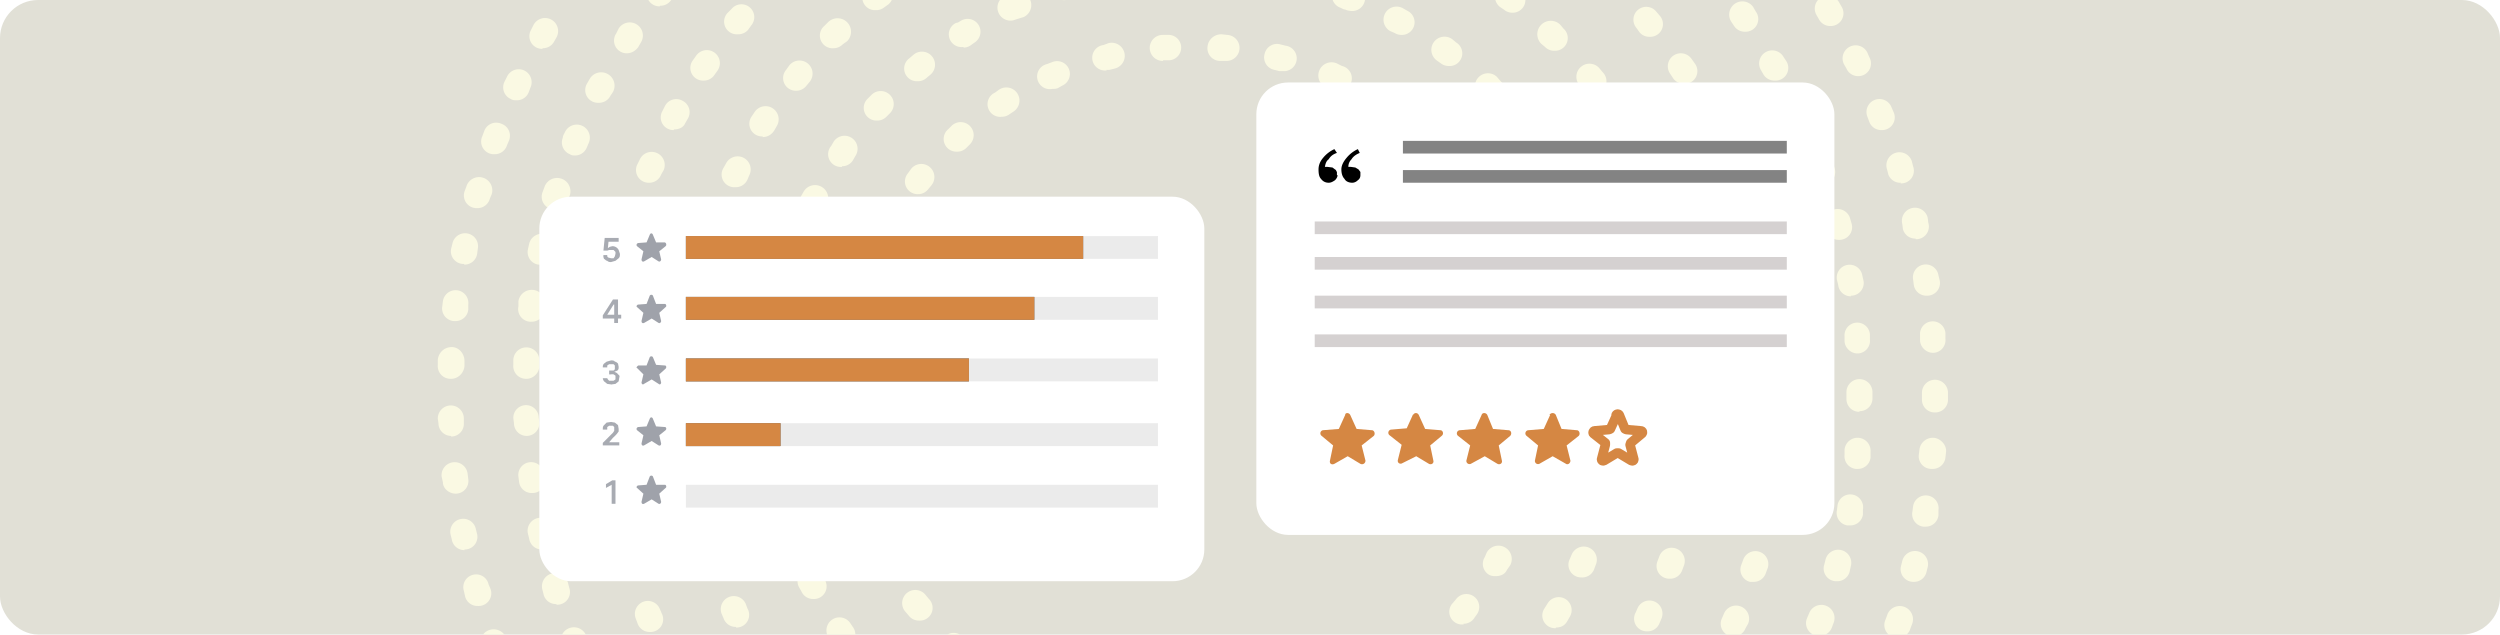 <svg xmlns="http://www.w3.org/2000/svg" fill="none" viewBox="0 0 394 100">
  <g clip-path="url(#a)">
    <rect width="394" height="100" fill="#E1E0D6" rx="6"/>
    <path fill="#FAF9E3" d="M185.8 131h-.9a2 2 0 0 1 .1-4h.8a2 2 0 0 1 0 4Zm8-.1a2 2 0 0 1 0-4.2h.7a2 2 0 0 1 .4 4l-.8.1h-.2Zm-17-.7h-.3l-.8-.2a2 2 0 0 1 .7-4l.8.1a2 2 0 0 1-.3 4Zm26-.7a2 2 0 0 1-.4-4c.2-.2.4-.2.7-.3a2 2 0 1 1 1 4 47.6 47.6 0 0 1-1.3.3ZM168 128a28 28 0 0 0 .6-4 2 2 0 0 1-.6 4Zm43.2-1.2a2 2 0 0 1-.7-4l.7-.2a2 2 0 0 1 1.5 3.8l-.8.3a2 2 0 0 1-.7.1Zm-51.5-2a2 2 0 0 1-.9-.2l-.8-.3a2 2 0 1 1 1.8-3.7c.3 0 .5.2.7.3a2 2 0 0 1-.9 4Zm59.7-1.7a2 2 0 0 1-1-3.9c.3 0 .5-.2.7-.3a2 2 0 1 1 2 3.6l-.7.4a2 2 0 0 1-1 .2Zm-67.6-2.6a2 2 0 0 1-1-.3l-.8-.5a2 2 0 1 1 2.3-3.4l.6.4a2 2 0 0 1-1 3.8Zm75.2-2a2 2 0 0 1-1.2-3.7l.6-.6a2 2 0 0 1 2.5 3.3l-.7.5a2 2 0 0 1-1.2.4Zm-82.4-3.3a2 2 0 0 1-1.3-.5l-.7-.5a2 2 0 0 1 2.7-3.2l.6.6a2 2 0 0 1-1.3 3.6Zm89.3-2.5a2 2 0 0 1-1.4-3.6l.5-.5a2 2 0 1 1 2.9 3l-.6.6a2 2 0 0 1-1.4.5Zm-95.7-3.7a2 2 0 0 1-1.6-.7l-.5-.6a2 2 0 0 1 3-2.8l.6.6a2 2 0 0 1-1.5 3.5Zm101.8-2.9a2 2 0 0 1-1.6-3.3l.5-.6a2 2 0 0 1 3.2 2.5l-.5.7a2 2 0 0 1-1.6.8ZM132.7 102a2 2 0 0 1-1.7-.8l-.4-.7a2 2 0 0 1 3.4-2.3l.4.6a2 2 0 0 1-1.7 3.2Zm112.5-3a2 2 0 0 1-1.8-3.1l.5-.8a2 2 0 1 1 3.5 2.1l-.4.7c-.4.7-1 1-1.8 1Zm-117-4.6a2 2 0 0 1-1.9-1.2l-.4-.7a2 2 0 0 1 3.7-1.8l.4.7a2 2 0 0 1-1.9 3ZM249.3 91a2 2 0 0 1-1.9-2.9l.3-.7a2 2 0 0 1 3.8 1.6l-.3.8a2 2 0 0 1-2 1.2Zm-124.7-5a2 2 0 0 1-1.9-1.4l-.3-.8a2 2 0 0 1 4-1.3l.2.8a2 2 0 0 1-2 2.7Zm127.8-3.5-.5-.1a2 2 0 0 1-1.5-2.6l.3-.7a2 2 0 0 1 4 1l-.3.9a2 2 0 0 1-2 1.5Zm-130.1-5.1a2 2 0 0 1-2-1.7l-.2-.8a2 2 0 1 1 4-.8l.2.8a2 2 0 0 1-2 2.5Zm132-3.7h-.3a2 2 0 0 1-1.7-2.3v-.8a2 2 0 1 1 4.2.5l-.2.8a2 2 0 0 1-2 1.8Zm-133.2-5.2c-1 0-2-.8-2-2l-.1-.8a2 2 0 1 1 4-.2l.1.8a2 2 0 0 1-1.9 2.2h-.1ZM255 65a2 2 0 0 1-2-2.1V62a2 2 0 1 1 4 0v1c0 1-.9 2-2 2Zm-134-5.2a2 2 0 0 1-2-2.2v-.9a2 2 0 0 1 4.2.4v.7c-.2 1.1-1 2-2.1 2Zm133.5-3.9c-1 0-2-.8-2-1.8l-.1-.8a2 2 0 1 1 4-.5l.1.8a2 2 0 0 1-2 2.3Zm-132.3-5a2 2 0 0 1-2-2.5l.2-.8a2 2 0 0 1 4 .9l-.1.7a2 2 0 0 1-2 1.7ZM252.8 47a2 2 0 0 1-2-1.5l-.2-.8a2 2 0 0 1 4-1l.2.7a2 2 0 0 1-2 2.6Zm-128.2-4.9h-.7a2 2 0 0 1-1.2-2.7l.2-.8a2 2 0 0 1 2.7-1.2 2 2 0 0 1 1.2 2.6c0 .3-.2.5-.3.8a2 2 0 0 1-1.9 1.3ZM250 38.5a2 2 0 0 1-2-1.2l-.2-.8a2 2 0 1 1 3.7-1.6l.4.8a2 2 0 0 1-2 2.8ZM128 34a2 2 0 0 1-1.8-3l.4-.7a2 2 0 0 1 3.7 1.9l-.4.7a2 2 0 0 1-1.8 1Zm118-3.4a2 2 0 0 1-1.8-1l-.4-.7a2 2 0 0 1 3.6-2.1l.4.7a2 2 0 0 1-1.8 3.1Zm-113.3-4.3A2 2 0 0 1 131 23l.4-.7a2 2 0 1 1 3.4 2.3l-.4.7a2 2 0 0 1-1.7.9ZM241 23a2 2 0 0 1-1.6-.8l-.5-.6a2 2 0 1 1 3.2-2.6l.6.7A2 2 0 0 1 241 23Zm-102.8-4a2 2 0 0 1-1.5-3.4l.6-.6a2 2 0 0 1 3 2.8l-.6.6a2 2 0 0 1-1.5.6Zm96.9-2.7a2 2 0 0 1-1.5-.6l-.5-.6a2 2 0 1 1 2.8-3l.6.7a2 2 0 0 1-1.4 3.5Zm-90.5-3.5a2 2 0 0 1-1.3-3.6l.7-.6a2 2 0 1 1 2.6 3.2l-.6.5a2 2 0 0 1-1.4.5Zm83.7-2.4a2 2 0 0 1-1.2-.4l-.7-.5a2 2 0 0 1 2.5-3.3l.6.5a2 2 0 0 1-1.2 3.7Zm-76.5-3a2 2 0 0 1-1.1-3.8c.3 0 .5-.2.7-.3a2 2 0 0 1 2.2 3.4l-.7.5a2 2 0 0 1-1 .3Zm69-1.9a2 2 0 0 1-1-.3l-.7-.3a2 2 0 0 1 2-3.6l.7.4a2 2 0 0 1-1 3.8Zm-61.1-2.3a2 2 0 0 1-.9-4c.3 0 .5-.2.8-.3a2 2 0 1 1 1.7 3.8 44.4 44.4 0 0 0-1.6.5Zm53-1.5a2 2 0 0 1-.7-.2c-.3 0-.5-.2-.8-.3a2 2 0 1 1 1.5-3.8c.3 0 .5.2.8.3a2 2 0 0 1-.8 4ZM168 0a2 2 0 0 1-.6-4l.8-.3a2 2 0 1 1 1.2 4c-.3 0-.5 0-.8.2h-.6Zm36.2-1-.5-.1-.8-.2a2 2 0 0 1 1-4l.8.2a2 2 0 0 1-.5 4Zm-27.5-1a2 2 0 0 1-.3-4.1l.8-.1a2 2 0 1 1 .7 4l-.8.1h-.4Zm18.7-.6h-1a2 2 0 1 1 .4-4.2l.8.1a2 2 0 0 1-.2 4.1Zm-9.8-.3a2 2 0 0 1 0-4.1h.8a2 2 0 0 1 2.1 2 2 2 0 0 1-2 2h-.8Zm6.1 121.6a2 2 0 0 1-.1-4l.8-.2a2 2 0 1 1 .3 4.1l-.9.1Zm-8.2 0h-.2l-.8-.1a2 2 0 1 1 .4-4.1h.8a2 2 0 0 1-.2 4.2Zm17.1-1.3a2 2 0 0 1-.4-4c.2-.2.5-.2.7-.3a2 2 0 0 1 1 4l-.8.2a2 2 0 0 1-.5 0Zm-26-.2h-.5l-.9-.3a2 2 0 0 1 1.1-4l.8.2a2 2 0 0 1-.5 4Zm34.6-2.6a2 2 0 0 1-.8-4l.8-.3a2 2 0 1 1 1.6 3.8l-.8.3a2 2 0 0 1-.8.1Zm-43.2-.3a2 2 0 0 1-.8-.2l-.8-.4a2 2 0 0 1 1.7-3.7l.7.3a2 2 0 0 1-.8 4Zm51.3-4a2 2 0 0 1-1.2-3.7l.7-.5a2 2 0 0 1 2.3 3.5l-.7.4a2 2 0 0 1-1.1.4ZM158 110a2 2 0 0 1-1-.4l-.8-.5a2 2 0 0 1 2.3-3.4l.7.5a2 2 0 0 1-1.2 3.7Zm66.5-5a2 2 0 0 1-1.4-3.6l.6-.6a2 2 0 1 1 2.8 3l-.7.6a2 2 0 0 1-1.3.5Zm-73.6-.6a2 2 0 0 1-1.4-.5l-.6-.6a2 2 0 0 1 2.8-3l.6.5a2 2 0 0 1-1.4 3.6Zm79.8-6A2 2 0 0 1 229 95l.5-.6a2 2 0 0 1 3.2 2.5l-.5.7a2 2 0 0 1-1.6.7Zm-86-.6a2 2 0 0 1-1.5-.8l-.6-.7a2 2 0 1 1 3.3-2.5l.5.6a2 2 0 0 1-1.6 3.4Zm91-7c-.3 0-.6 0-1-.2a2 2 0 0 1-.7-2.8l.3-.7a2 2 0 1 1 3.7 2l-.5.7c-.3.7-1 1-1.8 1Zm-95.9-.6a2 2 0 0 1-1.8-1l-.4-.8a2 2 0 0 1 3.6-2l.4.7a2 2 0 0 1-1.8 3v.1Zm99.7-7.6a2 2 0 0 1-2-2.7c.2-.3.3-.5.3-.8a2 2 0 1 1 4 1.4l-.4.8a2 2 0 0 1-1.9 1.3ZM136.2 82a2 2 0 0 1-2-1.4l-.2-.8a2 2 0 1 1 3.9-1.3l.2.8a2 2 0 0 1-2 2.7Zm105.7-8h-.4a2 2 0 0 1-1.7-2.4l.2-.8a2 2 0 1 1 4 .7l-.1.8a2 2 0 0 1-2 1.7Zm-108-.7a2 2 0 0 1-2-1.8l-.1-.8a2 2 0 1 1 4-.6l.2.8a2 2 0 0 1-2 2.4ZM242.7 65a2 2 0 0 1-2-2v-1a2 2 0 1 1 4.1 0v1c0 1.1-1 2-2 2Zm-109.5-1a2 2 0 0 1-2-2v-.9c0-1 .9-2 2-2 1.2 0 2 1 2 2v.8a2 2 0 0 1-2 2.1Zm109-8.4A2 2 0 0 1 240 54l-.1-.8a2 2 0 0 1 4-.7l.1.9a2 2 0 0 1-2 2.3ZM133.9 55h-.3a2 2 0 0 1-1.7-2.4l.1-.8a2 2 0 0 1 4 .7v.8a2 2 0 0 1-2 1.7ZM240 47a2 2 0 0 1-2-1.4l-.2-.7a2 2 0 0 1 3.9-1.4c0 .3.2.6.3.8a2 2 0 0 1-2 2.7Zm-103.9-.5a2 2 0 0 1-2-2.7l.4-.9a2 2 0 0 1 3.8 1.4l-.2.8a2 2 0 0 1-2 1.4Zm100.4-7.8a2 2 0 0 1-1.9-1.1 26 26 0 0 0-.3-.7 2 2 0 0 1 3.6-2l.4.8a2 2 0 0 1-1.8 3Zm-96.8-.5a2 2 0 0 1-1.8-3l.4-.8a2 2 0 0 1 3.6 2l-.3.7c-.4.7-1.1 1-1.9 1Zm92-7.1a2 2 0 0 1-1.7-.8l-.5-.7a2 2 0 1 1 3.2-2.5l.6.7a2 2 0 0 1-1.7 3.3Zm-87-.5a2 2 0 0 1-1.6-3.3l.5-.7a2 2 0 1 1 3.2 2.6l-.5.6a2 2 0 0 1-1.6.8Zm80.9-6.3a2 2 0 0 1-1.4-.5l-.6-.6a2 2 0 1 1 2.8-3l.6.6a2 2 0 0 1-1.4 3.5Zm-74.8-.4a2 2 0 0 1-1.4-3.5l.6-.6a2 2 0 1 1 2.8 3l-.6.6a2 2 0 0 1-1.4.5Zm67.7-5.2a2 2 0 0 1-1.1-.4l-.7-.4a2 2 0 1 1 2.3-3.4l.7.4a2 2 0 0 1-1.2 3.8Zm-60.6-.3a2 2 0 0 1-1.1-3.8l.7-.5a2 2 0 0 1 2.2 3.5l-.6.4a2 2 0 0 1-1.2.4Zm52.7-4.1a2 2 0 0 1-.8-.2l-.8-.3a2 2 0 0 1 1.7-3.8l.8.4a2 2 0 0 1-.9 3.9Zm-44.7-.3a2 2 0 0 1-.9-3.9l.8-.3a2 2 0 0 1 1.6 3.7l-.7.4a2 2 0 0 1-.8.1Zm36.2-2.8a2 2 0 0 1-.5 0l-.8-.2a2 2 0 0 1-1.5-2.5 2 2 0 0 1 2.5-1.5l.8.2a2 2 0 0 1-.5 4Zm-27.7-.1a2 2 0 0 1-.5-4l.8-.3a2 2 0 1 1 1 4l-.8.2a2 2 0 0 1-.5 0Zm18.8-1.5h-1a2 2 0 0 1-1.9-2.2c.1-1.2 1.1-2 2.2-2l.9.1a2 2 0 0 1-.2 4.1Zm-9.9 0a2 2 0 0 1-.1-4.1h.8a2 2 0 1 1 .3 4h-1Zm4.7 147.1h-.8a2 2 0 0 1 0-4.1h.8a2 2 0 0 1 2 2 2 2 0 0 1-2 2Zm8.3-.4a2 2 0 0 1-.2-4l.8-.2a2 2 0 1 1 .4 4.1l-.9.1h-.1Zm-17.4 0h-.2l-.8-.2a2 2 0 0 1 .4-4h.8a2 2 0 0 1-.2 4.1Zm26.4-1.2a2 2 0 0 1-.4-4.1l.8-.2a2 2 0 1 1 .8 4l-.9.2h-.3Zm-35.3-.2a2 2 0 0 1-.4 0l-.9-.2a2 2 0 1 1 .9-4l.8.2a2 2 0 0 1-.4 4Zm44.1-2a2 2 0 0 1-.6-4l.8-.2a2 2 0 0 1 1.2 4l-.8.2a2 2 0 0 1-.6 0Zm-53-.2a2 2 0 0 1-.6 0l-.8-.3a2 2 0 0 1 1.3-4c.2.2.5.2.7.3a2 2 0 0 1-.6 4Zm61.6-2.8a2 2 0 0 1-.8-4l.8-.2a2 2 0 1 1 1.5 3.8l-.7.3-.8.1Zm-70.1-.2a2 2 0 0 1-.8-.2l-.8-.3a2 2 0 0 1 1.6-3.8l.8.3a2 2 0 0 1-.8 4Zm78.3-3.6a2 2 0 0 1-1-3.8l.8-.4a2 2 0 1 1 2 3.6l-.8.4a2 2 0 0 1-1 .2Zm-86.6-.3a2 2 0 0 1-1-.3l-.7-.4a2 2 0 0 1 2-3.6l.7.4a2 2 0 0 1-1 3.9Zm94.5-4.3a2 2 0 0 1-1.1-3.8l.6-.4a2 2 0 1 1 2.3 3.4l-.7.5a2 2 0 0 1-1.2.3Zm-102.2-.4a2 2 0 0 1-1.2-.3l-.7-.5a2 2 0 1 1 2.3-3.4l.7.4a2 2 0 0 1-1.1 3.8Zm109.5-5a2 2 0 0 1-1.3-3.6l.6-.5a2 2 0 1 1 2.6 3.2l-.6.5a2 2 0 0 1-1.3.5Zm-116.8-.4a2 2 0 0 1-1.3-.5l-.7-.5a2 2 0 0 1 2.6-3.2l.7.6a2 2 0 0 1-1.3 3.6Zm123.6-5.6a2 2 0 0 1-1.4-3.5l.5-.6a2 2 0 1 1 3 3l-.7.5a2 2 0 0 1-1.4.6Zm-130.4-.5a2 2 0 0 1-1.4-.6l-.6-.6a2 2 0 0 1 2.9-2.9l.6.6a2 2 0 0 1-1.5 3.5Zm136.5-6.1a2 2 0 0 1-1.5-3.4l.5-.7a2 2 0 1 1 3.1 2.7l-.5.6a2 2 0 0 1-1.6.7Zm-142.6-.6a2 2 0 0 1-1.6-.8l-.5-.6a2 2 0 1 1 3.2-2.6l.5.6a2 2 0 0 1-1.6 3.4Zm148.1-6.7a2 2 0 0 1-1.7-3.2l.5-.7a2 2 0 1 1 3.4 2.3l-.5.7a2 2 0 0 1-1.7.9Zm-153.5-.6a2 2 0 0 1-1.7-1l-.5-.6a2 2 0 0 1 3.4-2.3l.5.7a2 2 0 0 1-1.7 3.2Zm158.3-7.1a2 2 0 0 1-1.8-3c0-.3.2-.6.3-.8a2 2 0 0 1 3.6 2l-.3.7a2 2 0 0 1-1.8 1Zm-163-.7a2 2 0 0 1-1.8-1l-.4-.8a2 2 0 0 1 3.6-2l.4.8a2 2 0 0 1-1.8 3Zm167-7.5a2 2 0 0 1-1.9-2.9l.3-.7a2 2 0 1 1 3.8 1.6l-.4.7a2 2 0 0 1-1.9 1.3Zm-170.9-.7a2 2 0 0 1-1.9-1.3l-.3-.8A2 2 0 0 1 104 96l.3.7a2 2 0 0 1-1.9 2.9Zm174-7.9h-.6a2 2 0 0 1-1.4-2.6l.3-.8a2 2 0 1 1 3.9 1.2l-.3.8a2 2 0 0 1-2 1.4Zm-177-.7a2 2 0 0 1-2-1.4l-.3-.8a2 2 0 0 1 4-1.2l.2.8a2 2 0 0 1-2 2.6Zm179.3-8-.5-.1a2 2 0 0 1-1.6-2.4l.2-.8a2 2 0 1 1 4 .8l-.1.8a2 2 0 0 1-2 1.6ZM97 82.1a2 2 0 0 1-2-1.6l-.1-.9a2 2 0 0 1 4-.7l.2.8a2 2 0 0 1-2 2.4Zm183-8.2h-.3a2 2 0 0 1-1.8-2.3v-.8a2 2 0 1 1 4.2.4l-.1.8a2 2 0 0 1-2 1.9Zm-184.3-.8c-1 0-2-.7-2-1.8l-.1-.9a2 2 0 0 1 4-.3l.1.8a2 2 0 0 1-2 2.2ZM280.6 65a2 2 0 0 1-2-2v-1a2 2 0 0 1 4 0v1c0 1-.9 2-2 2Zm-185.2-.7a2 2 0 0 1-2.1-2v-1c0-1 1-2 2-2 1.2 0 2.1 1 2.1 2.1v.8c0 1.1-1 2-2 2Zm184.8-8.6c-1 0-2-.8-2-1.8l-.1-.9a2 2 0 0 1 4-.4l.1.9a2 2 0 0 1-1.8 2.2h-.2Zm-184.4-.5h-.2a2 2 0 0 1-1.9-2.3l.1-.8a2 2 0 0 1 4.1.4v.8a2 2 0 0 1-2.1 1.9Zm183.1-8.5a2 2 0 0 1-2-1.6l-.1-.8a2 2 0 0 1 4-.8l.2.8a2 2 0 0 1-2 2.4Zm-181.8-.5a2 2 0 0 1-2-2.4l.2-.9a2 2 0 0 1 4 .8l-.2.8a2 2 0 0 1-2 1.7Zm179.7-8.3a2 2 0 0 1-2-1.5l-.2-.8a2 2 0 0 1 4-1.2l.2.9a2 2 0 0 1-2 2.6Zm-177.5-.5a2 2 0 0 1-2-2.7l.3-.8a2 2 0 0 1 3.9 1.2l-.2.8a2 2 0 0 1-2 1.5Zm174.5-8a2 2 0 0 1-2-1.4l-.2-.7a2 2 0 1 1 3.8-1.6l.3.8a2 2 0 0 1-1.9 2.8Zm-171.5-.6a2 2 0 0 1-1.9-2.8l.4-.8a2 2 0 0 1 3.8 1.6l-.4.7a2 2 0 0 1-1.9 1.3ZM270 21a2 2 0 0 1-1.9-1.1l-.3-.7a2 2 0 0 1 3.6-2l.4.8a2 2 0 0 1-1.8 3Zm-163.8-.5a2 2 0 0 1-1.8-3l.4-.8a2 2 0 0 1 2.8-.8 2 2 0 0 1 .8 2.8l-.4.7c-.3.7-1 1-1.8 1Zm159.2-7.3a2 2 0 0 1-1.8-1l-.4-.6a2 2 0 1 1 3.4-2.3l.5.7a2 2 0 0 1-1.8 3.2Zm-154.5-.5a2 2 0 0 1-1.7-3.2l.5-.7a2 2 0 0 1 3.4 2.3l-.5.7a2 2 0 0 1-1.7.9Zm149-6.9a2 2 0 0 1-1.5-.7l-.5-.7a2 2 0 1 1 3.1-2.6l.6.7a2 2 0 0 1-1.6 3.3Zm-143.6-.4a2 2 0 0 1-1.6-3.4l.6-.6a2 2 0 0 1 3.1 2.6l-.5.7a2 2 0 0 1-1.6.7ZM254-.9a2 2 0 0 1-1.4-.7l-.6-.5a2 2 0 1 1 2.9-3l.6.7A2 2 0 0 1 254-.9Zm-131.5-.4a2 2 0 0 1-1.5-3.5l.6-.6a2 2 0 0 1 3 2.9l-.6.5a2 2 0 0 1-1.5.7Zm124.8-5.8a2 2 0 0 1-1.3-.5l-.6-.5a2 2 0 1 1 2.6-3.2l.7.6a2 2 0 0 1-1.4 3.6Zm-118-.4a2 2 0 0 1-1.4-3.6l.7-.5a2 2 0 1 1 2.6 3.2l-.7.5a2 2 0 0 1-1.3.4Zm110.8-5a2 2 0 0 1-1.2-.4l-.6-.5a2 2 0 1 1 2.2-3.4l.7.5a2 2 0 0 1-1.1 3.7ZM136.4-13a2 2 0 0 1-1.1-3.7l.7-.5a2 2 0 1 1 2.2 3.4l-.6.5a2 2 0 0 1-1.2.3Zm95.8-4.4c-.3 0-.6 0-1-.3l-.7-.3a2 2 0 0 1 2-3.7l.7.4a2 2 0 0 1-1 3.9Zm-88-.3a2 2 0 0 1-1-3.8l.8-.4a2 2 0 1 1 2 3.6l-.8.4a2 2 0 0 1-1 .2Zm79.8-3.7a2 2 0 0 1-.8-.1l-.7-.3a2 2 0 0 1 1.6-3.8l.7.3a2 2 0 0 1-.8 4Zm-71.6-.2a2 2 0 0 1-.8-4l.8-.2a2 2 0 0 1 1.5 3.8l-.7.3-.8.1Zm63.1-2.9a2 2 0 0 1-.6 0l-.8-.3a2 2 0 0 1 1.2-4l.8.3a2 2 0 0 1-.6 4Zm-54.6-.1a2 2 0 0 1-.6-4l.9-.3a2 2 0 1 1 1.1 4 124 124 0 0 0-1.4.3Zm45.8-2.1h-.4l-.8-.3a2 2 0 0 1 .8-4l.8.2a2 2 0 0 1-.4 4Zm-37-.2a2 2 0 0 1-.3-4l.8-.2a2 2 0 0 1 .8 4l-.8.2a2 2 0 0 1-.4 0Zm28-1.2h-.2l-.8-.1a2 2 0 1 1 .4-4.1h.8a2 2 0 0 1-.2 4.1Zm-19 0a2 2 0 0 1-.1-4.2h.8a2 2 0 0 1 .4 4l-.8.1h-.3Zm10-.5h-1a2 2 0 1 1 0-4.2h1a2 2 0 0 1 0 4.2Zm.8 209.6a2 2 0 0 1 0-4h.8a2 2 0 0 1 0 4.1h-.8Zm-8.3-.1h-1a2 2 0 0 1 .3-4.2h.9a2 2 0 0 1-.2 4.2Zm17.3-.3a2 2 0 0 1-.1-4.1l.8-.1a2 2 0 0 1 .4 4l-.9.2h-.2Zm-26.3-.6h-.3l-.8-.1a2 2 0 0 1 .6-4.1l.8.1a2 2 0 0 1-.3 4.1Zm35.3-.6a2 2 0 0 1-.3-4l.8-.2a2 2 0 1 1 .7 4l-.8.2h-.4Zm-44.2-1h-.5l-.8-.2a2 2 0 0 1 1-4l.7.2a2 2 0 0 1-.4 4Zm53.1-.8a2 2 0 0 1-.5-4l.8-.3a2 2 0 1 1 1 4l-.8.2a2 2 0 0 1-.5 0Zm-62-1.4a2 2 0 0 1-.5-.1l-.8-.2a2 2 0 0 1 1.2-4l.8.3a2 2 0 0 1-.6 4Zm70.7-1.2a2 2 0 0 1-.6-4l.7-.2a2 2 0 1 1 1.4 3.8l-.8.3a2 2 0 0 1-.7.1Zm-79.2-1.7a2 2 0 0 1-2.7-3.1 2 2 0 0 1 2.7-1.2l.7.3a2 2 0 0 1-.7 4Zm87.7-1.5a2 2 0 0 1-.8-4l.7-.3a2 2 0 0 1 1.7 3.8l-.8.3a2 2 0 0 1-.8.2Zm-96-2.1-1-.2-.7-.4a2 2 0 0 1 1.8-3.7l.7.4a2 2 0 0 1-.8 3.9Zm104.2-1.7a2 2 0 0 1-1-4l.8-.3a2 2 0 1 1 2 3.6l-.9.4a2 2 0 0 1-1 .3Zm-112.3-2.6a2 2 0 0 1-1-.3l-.7-.4a2 2 0 0 1 2-3.5l.8.4a2 2 0 0 1-1 3.8Zm120.2-2a2 2 0 0 1-1-3.8l.6-.4a2 2 0 1 1 2.2 3.5l-.8.5a2 2 0 0 1-1 .3Zm-127.9-2.8a2 2 0 0 1-1.1-.4l-.7-.5a2 2 0 1 1 2.3-3.3l.7.4a2 2 0 0 1-1.2 3.8Zm135.4-2.2a2 2 0 0 1-1.3-3.7l.7-.5a2 2 0 1 1 2.5 3.3l-.7.5a2 2 0 0 1-1.2.4Zm-142.6-3.2a2 2 0 0 1-1.3-.5l-.7-.5a2 2 0 1 1 2.6-3.2l.7.5a2 2 0 0 1-1.3 3.7Zm149.7-2.5a2 2 0 0 1-1.3-3.6l.5-.5a2 2 0 1 1 2.7 3.1l-.6.6a2 2 0 0 1-1.3.4Zm-156.6-3.5a2 2 0 0 1-1.4-.6l-.6-.5a2 2 0 1 1 2.9-3l.6.5a2 2 0 0 1-1.5 3.6Zm163.2-2.6a2 2 0 0 1-1.5-3.5l.6-.6a2 2 0 0 1 3 2.9l-.6.6a2 2 0 0 1-1.5.6Zm-169.5-3.9a2 2 0 0 1-1.5-.7l-.6-.6a2 2 0 1 1 3-2.7l.6.6a2 2 0 0 1-1.5 3.4ZM277 140a2 2 0 0 1-1.5-3.4l.5-.6a2 2 0 0 1 3.1 2.6l-.5.7a2 2 0 0 1-1.6.7Zm-181.5-4.1a2 2 0 0 1-1.6-.8l-.5-.7a2 2 0 0 1 3.3-2.5l.5.7a2 2 0 0 1-1.7 3.3Zm187.2-3a2 2 0 0 1-1.7-3.3l.5-.7a2 2 0 1 1 3.3 2.4l-.5.7a2 2 0 0 1-1.7.9Zm-192.4-4.4a2 2 0 0 1-1.8-1l-.4-.6a2 2 0 0 1 3.4-2.2l.5.6a2 2 0 0 1-1.7 3.2Zm197.4-3.2a2 2 0 0 1-1.7-3.1l.4-.7a2 2 0 1 1 3.5 2.1l-.5.7c-.3.7-1 1-1.7 1Zm-202.1-4.5a2 2 0 0 1-1.8-1.1l-.4-.7a2 2 0 0 1 3.6-2l.4.7a2 2 0 0 1-1.8 3Zm206.5-3.4a2 2 0 0 1-1.8-3l.4-.7a2 2 0 1 1 3.7 1.8l-.4.8a2 2 0 0 1-1.9 1.1Zm-210.6-4.7a2 2 0 0 1-1.9-1.2l-.3-.8a2 2 0 0 1 1-2.7 2 2 0 0 1 2.7 1l.4.8a2 2 0 0 1-2 2.9ZM296 109a2 2 0 0 1-1.9-2.8l.3-.8a2 2 0 0 1 3.8 1.5l-.3.8a2 2 0 0 1-2 1.3Zm-218-4.9a2 2 0 0 1-1.9-1.4l-.3-.7a2 2 0 1 1 4-1.4l.2.7a2 2 0 0 1-2 2.8Zm221.1-3.6a2 2 0 0 1-2-2.7l.3-.8a2 2 0 0 1 4 1.2l-.3.8a2 2 0 0 1-2 1.5Zm-223.8-5a2 2 0 0 1-2-1.5l-.2-.9a2 2 0 0 1 1.4-2.5 2 2 0 0 1 2.5 1.5l.3.7a2 2 0 0 1-2 2.7Zm226.3-3.8a2 2 0 0 1-2-2.5l.2-.8a2 2 0 1 1 4 1l-.2.8a2 2 0 0 1-2 1.5Zm-228.4-5a2 2 0 0 1-2-1.7l-.2-.8a2 2 0 0 1 4-.8l.2.8a2 2 0 0 1-2 2.4ZM303.4 83h-.3a2 2 0 0 1-1.7-2.4l.1-.8a2 2 0 1 1 4 .6v.8a2 2 0 0 1-2 1.8ZM71.8 77.8c-1 0-2-.8-2-1.8l-.2-.9a2 2 0 1 1 4.1-.4l.1.8a2 2 0 0 1-2 2.3Zm232.7-3.9h-.1a2 2 0 0 1-2-2.2l.1-.8c.1-1.1 1.1-2 2.3-1.9 1 .1 2 1.1 1.9 2.2l-.1.9a2 2 0 0 1-2 1.8ZM71.1 68.7a2 2 0 0 1-2-2L69 66a2 2 0 1 1 4.1-.1v.8a2 2 0 0 1-2 2.1ZM304.9 65a2 2 0 0 1-2-2v-1.1a2 2 0 0 1 4.1 0v1a2 2 0 0 1-2 2.1ZM71.1 59.7H71a2 2 0 0 1-2-2.2v-.8c.1-1.1 1-2 2.2-2 1.1 0 2 1 2 2.2v.8c-.1 1.1-1 2-2.1 2Zm233.5-4.1c-1 0-2-.9-2-2v-.8a2 2 0 0 1 4-.3v.9a2 2 0 0 1-1.8 2.2h-.2Zm-232.8-5h-.3a2 2 0 0 1-1.8-2.3l.1-.8a2 2 0 1 1 4 .5v.8a2 2 0 0 1-2 1.8Zm231.8-4a2 2 0 0 1-2-1.8l-.1-.8a2 2 0 1 1 4-.6l.2.8a2 2 0 0 1-2 2.4Zm-230.5-5a2 2 0 0 1-2-2.4l.2-.8a2 2 0 1 1 4 .8l-.1.8a2 2 0 0 1-2 1.7Zm228.8-4a2 2 0 0 1-2-1.5l-.1-.8a2 2 0 0 1 4-1l.1.8a2 2 0 0 1-2 2.6ZM75.2 32.8a2 2 0 0 1-2-2.6l.3-.8a2 2 0 1 1 4 1.2l-.3.7a2 2 0 0 1-2 1.5Zm224.4-4a2 2 0 0 1-2-1.3l-.2-.8a2 2 0 1 1 3.9-1.3l.2.8a2 2 0 0 1-2 2.7ZM78 24.3a2 2 0 0 1-2-2.8l.3-.8a2 2 0 0 1 2.7-1.2 2 2 0 0 1 1.2 2.7l-.3.7a2 2 0 0 1-2 1.4Zm218.5-3.8a2 2 0 0 1-1.9-1.3l-.3-.8a2 2 0 1 1 3.8-1.5l.3.7a2 2 0 0 1-1.9 2.9ZM81.4 15.8c-.3 0-.6 0-.9-.2a2 2 0 0 1-1-2.7l.4-.8a2 2 0 1 1 3.7 1.7l-.3.8a2 2 0 0 1-2 1.2ZM292.8 12a2 2 0 0 1-1.8-1.2l-.4-.7a2 2 0 0 1 3.7-1.8l.3.7a2 2 0 0 1-1.8 3ZM85.5 7.7a2 2 0 0 1-1.8-3l.4-.8a2 2 0 1 1 3.6 2l-.4.7a2 2 0 0 1-1.8 1Zm203-3.6a2 2 0 0 1-1.8-1l-.4-.7a2 2 0 1 1 3.5-2.1l.4.7a2 2 0 0 1-1.7 3.1ZM90 0a2 2 0 0 1-1.7-3.2L89-4a2 2 0 0 1 2.9-.6 2 2 0 0 1 .5 2.9L92-1a2 2 0 0 1-1.7.9Zm193.4-3.4a2 2 0 0 1-1.7-.8l-.4-.7a2 2 0 0 1 3.3-2.4l.5.7a2 2 0 0 1-1.7 3.2Zm-188-4a2 2 0 0 1-1.6-3.3l.4-.7a2 2 0 1 1 3.2 2.6l-.5.6a2 2 0 0 1-1.6.8ZM278-10.6a2 2 0 0 1-1.6-.8l-.5-.6a2 2 0 0 1 3.1-2.7l.6.7a2 2 0 0 1-1.6 3.4Zm-176.8-3.8a2 2 0 0 1-1.5-3.4l.6-.7a2 2 0 0 1 3 2.8l-.5.6a2 2 0 0 1-1.6.7Zm170.7-3a2 2 0 0 1-1.5-.6l-.5-.6a2 2 0 0 1 3-2.9l.5.6a2 2 0 0 1-1.5 3.5Zm-164.3-3.5a2 2 0 0 1-1.4-3.6l.6-.5a2 2 0 0 1 2.8 3l-.6.5a2 2 0 0 1-1.4.6Zm157.8-2.8a2 2 0 0 1-1.4-.5l-.6-.5a2 2 0 0 1 2.7-3.1l.6.5a2 2 0 0 1-1.3 3.6Zm-151-3.2a2 2 0 0 1-1.3-3.7l.7-.5a2 2 0 0 1 2.5 3.2l-.6.5a2 2 0 0 1-1.3.5Zm144-2.5a2 2 0 0 1-1.3-.4l-.7-.5a2 2 0 0 1 2.5-3.3l.7.5a2 2 0 0 1-1.3 3.7Zm-136.7-3a2 2 0 0 1-1.2-3.7l.7-.5a2 2 0 1 1 2.3 3.5l-.7.4a2 2 0 0 1-1.1.4Zm129.2-2.2a2 2 0 0 1-1.1-.3l-.7-.4a2 2 0 0 1 2.2-3.5l.7.4a2 2 0 0 1-1.1 3.8Zm-121.6-2.6a2 2 0 0 1-1-3.8l.7-.4a2 2 0 1 1 2 3.5l-.6.4a2 2 0 0 1-1 .3Zm113.7-2a2 2 0 0 1-1-.2l-.6-.4a2 2 0 0 1 1.9-3.6l.7.4a2 2 0 0 1-1 3.9Zm-105.7-2.2a2 2 0 0 1-.9-4l.8-.3A2 2 0 0 1 139-42l-.8.4a2 2 0 0 1-.9.2Zm97.6-1.7a2 2 0 0 1-.8-.2l-.8-.3a2 2 0 1 1 1.6-3.8l.8.3a2 2 0 0 1-.8 4Zm-89.2-2a2 2 0 0 1-.8-3.9l.8-.3a2 2 0 0 1 1.5 3.9l-.8.2a2 2 0 0 1-.8.2Zm80.7-1.3a2 2 0 0 1-.7-.2l-.7-.2a2 2 0 1 1 1.3-4l.8.4a2 2 0 0 1-.7 4ZM154.2-48a2 2 0 0 1-.6-4l.8-.2a2 2 0 1 1 1.2 4l-.8.1a2 2 0 0 1-.6.1Zm63.5-1-.5-.2-.8-.2a2 2 0 0 1 1-4l.9.3a2 2 0 0 1-.5 4ZM163-50.3a2 2 0 0 1-.4-4.1l.8-.2a2 2 0 1 1 .8 4l-.8.2a2 2 0 0 1-.4 0Zm46-.7h-.4l-.8-.2a2 2 0 0 1 .7-4h.9a2 2 0 0 1-.4 4.2Zm-37-.8a2 2 0 0 1-.2-4.1l.8-.1a2 2 0 1 1 .5 4l-.8.2h-.3Zm28-.5h-1a2 2 0 0 1 .4-4.2h.8a2 2 0 0 1-.2 4.1Zm-19-.4a2 2 0 0 1 0-4.1h.8a2 2 0 0 1 .2 4.1h-.9Zm10-.2h-.9a2 2 0 0 1 0-4.1h1a2 2 0 0 1-.1 4.1Zm-1.5 222.1a2 2 0 0 1 0-4.2h.7a2 2 0 0 1 0 4.1h-.7Zm-8.2-.2h-1a2 2 0 1 1 .3-4.2h.8a2 2 0 0 1-.1 4.2Zm17.2-.3a2 2 0 0 1-.2-4.2h.8a2 2 0 1 1 .4 4l-.8.1h-.2Zm-26.2-.7h-.3l-.9-.1a2 2 0 0 1 .7-4.1l.8.1a2 2 0 0 1-.3 4.1Zm35.1-.6a2 2 0 0 1-.3-4.1l.8-.2a2 2 0 1 1 .7 4l-.8.2h-.4Zm-44-1.1a2 2 0 0 1-.5 0l-.8-.3a2 2 0 0 1 1-4l.8.2a2 2 0 0 1-.5 4Zm52.8-1a2 2 0 0 1-.5-4l.8-.2a2 2 0 0 1 1.1 4l-.8.2h-.6Zm-61.5-1.5a2 2 0 0 1-.7-.1l-.8-.3a2 2 0 0 1 1.4-3.9l.7.3a2 2 0 0 1-.6 4Zm70.1-1.3a2 2 0 0 1-.7-4l.8-.2a2 2 0 1 1 1.4 3.8l-.7.3a2 2 0 0 1-.8.1Zm-78.6-2a2 2 0 0 1-.8-.1l-.7-.3a2 2 0 1 1 1.6-3.8l.8.3a2 2 0 0 1-.9 4Zm87-1.5a2 2 0 0 1-1-4l.8-.3a2 2 0 1 1 1.8 3.7l-.8.4a2 2 0 0 1-.8.2Zm-95.1-2.4a2 2 0 0 1-1-.2l-.7-.4a2 2 0 1 1 2-3.6l.7.3a2 2 0 0 1-1 4Zm103-1.8a2 2 0 0 1-1-3.8l.7-.5a2 2 0 0 1 2.1 3.5l-.7.5a2 2 0 0 1-1 .3ZM130.3 152a2 2 0 0 1-1.1-.4l-.7-.4a2 2 0 1 1 2.3-3.4l.7.4a2 2 0 0 1-1.2 3.8Zm118.4-2.2a2 2 0 0 1-1.2-3.7l.7-.5a2 2 0 1 1 2.4 3.4l-.7.5a2 2 0 0 1-1.2.3ZM123 146.7a2 2 0 0 1-1.3-.5l-.6-.5a2 2 0 1 1 2.5-3.2l.7.5a2 2 0 0 1-1.3 3.7Zm132.9-2.4a2 2 0 0 1-1.3-3.6c.1-.2.3-.4.6-.5a2 2 0 0 1 2.6 3l-.6.6a2 2 0 0 1-1.3.5ZM116 140.8a2 2 0 0 1-1.4-.6l-.6-.5a2 2 0 1 1 2.9-3l.5.5a2 2 0 0 1-1.4 3.6Zm146.4-2.6a2 2 0 0 1-1.5-3.5l.6-.6a2 2 0 0 1 3 2.9l-.6.6a2 2 0 0 1-1.5.6Zm-152.7-3.9a2 2 0 0 1-1.5-.6l-.6-.7a2 2 0 0 1 3-2.7l.6.6a2 2 0 0 1-1.5 3.4Zm158.8-2.8a2 2 0 0 1-1.6-3.4l.5-.6a2 2 0 1 1 3.2 2.6l-.5.6a2 2 0 0 1-1.6.8ZM104 127.4a2 2 0 0 1-1.6-.9l-.5-.6a2 2 0 0 1 3.3-2.5l.5.7a2 2 0 0 1-1.6 3.3Zm170.1-3a2 2 0 0 1-1.7-3.3l.5-.7a2 2 0 1 1 3.4 2.3l-.5.7a2 2 0 0 1-1.7 1Zm-175.2-4.5a2 2 0 0 1-1.7-1l-.5-.6a2 2 0 1 1 3.5-2.2l.5.7a2 2 0 0 1-1.8 3.1Zm180-3.2a2 2 0 0 1-1.7-3.1l.4-.7a2 2 0 1 1 3.6 2l-.4.8c-.4.6-1.1 1-1.8 1ZM94.5 112a2 2 0 0 1-1.8-1.1l-.4-.8a2 2 0 0 1 3.7-1.8l.4.7a2 2 0 0 1-1.9 3Zm188.8-3.4a2 2 0 0 1-1.9-3l.3-.7a2 2 0 0 1 3.7 1.7c0 .3-.2.5-.3.8a2 2 0 0 1-1.8 1.2Zm-192.5-4.8a2 2 0 0 1-2-1.3l-.3-.8a2 2 0 0 1 3.9-1.5l.3.7a2 2 0 0 1-2 2.9Zm196-3.6a2 2 0 0 1-2-2.8l.3-.7a2 2 0 1 1 3.9 1.4l-.3.8a2 2 0 0 1-2 1.3Zm-199.1-5a2 2 0 0 1-2-1.4l-.2-.8a2 2 0 1 1 4-1.2l.2.8a2 2 0 0 1-2 2.7Zm201.8-3.6a2 2 0 0 1-2-2.6l.2-.8a2 2 0 1 1 4 1l-.2.9a2 2 0 0 1-2 1.5Zm-204.1-5a2 2 0 0 1-2-1.7l-.2-.8a2 2 0 0 1 4-.9l.2.8a2 2 0 0 1-2 2.5Zm206-3.8h-.3a2 2 0 0 1-1.6-2.4l.1-.8a2 2 0 1 1 4 .7v.8a2 2 0 0 1-2.1 1.7ZM83.8 77.7a2 2 0 0 1-2-1.8l-.1-.8a2 2 0 0 1 4-.5l.2.8a2 2 0 0 1-2 2.3Zm209-3.8h-.3a2 2 0 0 1-1.8-2.2v-.8a2 2 0 0 1 4.1.3v.9a2 2 0 0 1-2 1.8ZM83 68.7a2 2 0 0 1-2-2l-.1-.8a2 2 0 1 1 4-.1l.1.8a2 2 0 0 1-2 2.1Zm210-3.8a2 2 0 0 1-2-2v-1.1a2 2 0 0 1 4.1 0v1c0 1.2-1 2-2 2ZM83 59.7h-.1a2 2 0 0 1-2-2.2v-.8a2 2 0 1 1 4.1.2v.8c0 1.1-1 2-2 2Zm209.7-4c-1 0-2-.9-2-2V53a2 2 0 1 1 4-.3v.8a2 2 0 0 1-1.8 2.2h-.2Zm-209-5h-.2a2 2 0 0 1-1.8-2.4v-.8a2 2 0 0 1 4.2.6l-.1.8a2 2 0 0 1-2 1.8Zm208-4a2 2 0 0 1-2-1.8l-.2-.8a2 2 0 0 1 4-.7l.2.9a2 2 0 0 1-2 2.3Zm-206.5-5h-.4a2 2 0 0 1-1.6-2.4l.2-.9a2 2 0 0 1 4 1l-.1.7a2 2 0 0 1-2 1.7Zm204.6-3.9a2 2 0 0 1-2-1.6l-.2-.7a2 2 0 0 1 4-1l.2.7a2 2 0 0 1-2 2.6ZM87.5 33a2 2 0 0 1-2-2.7l.3-.8a2 2 0 0 1 4 1.3l-.3.7a2 2 0 0 1-2 1.5Zm199.6-3.9a2 2 0 0 1-2-1.3l-.2-.8a2 2 0 0 1 3.9-1.4l.3.8a2 2 0 0 1-2 2.7ZM90.6 24.5c-.3 0-.5 0-.8-.2a2 2 0 0 1-1.1-2.6c0-.3.2-.6.3-.8a2 2 0 0 1 3.8 1.6l-.3.7a2 2 0 0 1-2 1.3Zm193.2-3.7a2 2 0 0 1-2-1.2l-.2-.8a2 2 0 0 1 3.7-1.7l.3.8a2 2 0 0 1-1.8 2.9ZM94.3 16.2a2 2 0 0 1-1.8-3l.4-.7a2 2 0 0 1 3.7 2l-.4.6a2 2 0 0 1-1.8 1.1Zm185.4-3.5a2 2 0 0 1-1.8-1l-.4-.7a2 2 0 1 1 3.6-2l.4.6a2 2 0 0 1-1.8 3.1ZM98.8 8.4a2 2 0 0 1-1.7-3.1l.4-.8a2 2 0 1 1 3.5 2.2l-.4.7c-.4.6-1.1 1-1.8 1ZM275 5a2 2 0 0 1-1.7-.9l-.4-.6a2 2 0 0 1 3.4-2.4l.4.7A2 2 0 0 1 275 5ZM104 1a2 2 0 0 1-1.6-3.3l.5-.7a2 2 0 0 1 3.3 2.5l-.5.6a2 2 0 0 1-1.7.8Zm165.6-3.2A2 2 0 0 1 268-3l-.5-.6a2 2 0 1 1 3.2-2.6l.5.6a2 2 0 0 1-1.6 3.4ZM109.7-6.1a2 2 0 0 1-1.5-3.4l.5-.6a2 2 0 1 1 3 2.7l-.5.6a2 2 0 0 1-1.5.7ZM263.5-9a2 2 0 0 1-1.4-.6l-.6-.6a2 2 0 1 1 3-2.9l.5.6a2 2 0 0 1-1.5 3.5ZM116-12.5a2 2 0 0 1-1.4-3.6l.6-.6a2 2 0 0 1 2.8 3l-.6.6a2 2 0 0 1-1.4.6Zm141-2.7a2 2 0 0 1-1.4-.5l-.6-.6a2 2 0 1 1 2.7-3l.6.5a2 2 0 0 1-1.3 3.6Zm-134.2-3.2a2 2 0 0 1-1.2-3.7l.6-.5a2 2 0 0 1 2.6 3.2l-.7.5a2 2 0 0 1-1.3.5ZM250-21a2 2 0 0 1-1.2-.3l-.7-.5a2 2 0 0 1 2.4-3.3l.7.4A2 2 0 0 1 250-21Zm-119.7-2.8a2 2 0 0 1-1.1-3.8l.6-.5a2 2 0 0 1 2.9.6 2 2 0 0 1-.6 2.9l-.7.4a2 2 0 0 1-1.1.4ZM242.4-26a2 2 0 0 1-1-.3l-.8-.4a2 2 0 1 1 2.1-3.5l.7.4a2 2 0 0 1-1 3.8Zm-104.5-2.5a2 2 0 0 1-1-3.8l.8-.4a2 2 0 1 1 2 3.6l-.8.4a2 2 0 0 1-1 .2Zm96.5-1.8a2 2 0 0 1-.9-.2l-.7-.4a2 2 0 0 1 1.8-3.7l.8.4a2 2 0 0 1-1 3.9Zm-88.4-2a2 2 0 0 1-.8-4l.8-.3a2 2 0 1 1 1.6 3.8l-.7.3a2 2 0 0 1-.9.2Zm80.2-1.6a2 2 0 0 1-.8-.1l-.7-.3a2 2 0 1 1 1.4-3.9l.8.3a2 2 0 0 1-.7 4Zm-71.7-1.7a2 2 0 0 1-.7-4l.8-.3a2 2 0 1 1 1.3 4l-.8.2a2 2 0 0 1-.6.1Zm63.1-1.2h-.6l-.8-.3a2 2 0 0 1 1.2-4l.8.3a2 2 0 0 1-.6 4Zm-54.4-1.3a2 2 0 0 1-.5-4l.8-.2a2 2 0 1 1 1 4l-.9.2a2 2 0 0 1-.5 0Zm45.6-.9h-.4l-.8-.2a2 2 0 1 1 .8-4l.8.2a2 2 0 0 1-.4 4Zm-36.8-.8a2 2 0 0 1-.3-4.1l.8-.1a2 2 0 1 1 .6 4l-.8.1a2 2 0 0 1-.3 0Zm27.9-.6h-1a2 2 0 1 1 .4-4.2l.8.1a2 2 0 0 1-.2 4.1Zm-18.9-.4a2 2 0 0 1-.1-4.1h.8a2 2 0 1 1 .3 4h-.9Zm9.9-.2h-.9a2 2 0 0 1-2-2.1c0-1.1 1-2 2.1-2h.8a2 2 0 0 1 0 4.1ZM188 144h-.8a2 2 0 0 1 0-4.1h.8a2 2 0 0 1 2 2 2 2 0 0 1-2 2Zm8.1-.4a2 2 0 0 1-.2-4.1l.8-.1a2 2 0 1 1 .5 4l-.8.2h-.3Zm-17-.1h-.3l-.8-.1a2 2 0 0 1 .5-4h.8a2 2 0 0 1-.2 4.1Zm25.9-1.3a2 2 0 0 1-.4-4l.7-.3a2 2 0 0 1 1 4l-.9.2a2 2 0 0 1-.4 0Zm-34.8-.2h-.4l-.8-.2a2 2 0 0 1 1-4l.7.1a2 2 0 0 1-.5 4.1Zm43.4-2.2a2 2 0 0 1-.6-4l.7-.3a2 2 0 1 1 1.4 3.9l-.8.3a2 2 0 0 1-.7 0Zm-52-.3a2 2 0 0 1-.7 0l-.8-.4a2 2 0 1 1 1.4-3.8l.8.2a2 2 0 0 1-.7 4Zm60.3-3a2 2 0 0 1-.8-4l.7-.3a2 2 0 0 1 1.8 3.7l-.8.3a2 2 0 0 1-.9.2Zm-68.6-.4a2 2 0 0 1-.9-.2l-.7-.4a2 2 0 0 1 1.8-3.6l.7.3a2 2 0 0 1-.9 4Zm76.5-4a2 2 0 0 1-1-3.7l.6-.5a2 2 0 1 1 2.2 3.5l-.7.5a2 2 0 0 1-1 .3Zm-84.3-.3a2 2 0 0 1-1.1-.3l-.7-.5a2 2 0 1 1 2.2-3.5l.7.5a2 2 0 0 1-1.1 3.8Zm91.7-4.7a2 2 0 0 1-1.3-3.7l.6-.5a2 2 0 0 1 2.6 3.2l-.7.5a2 2 0 0 1-1.2.5Zm-99-.5a2 2 0 0 1-1.3-.5l-.7-.5a2 2 0 1 1 2.6-3.2l.7.5a2 2 0 0 1-1.3 3.7Zm105.7-5.5a2 2 0 0 1-1.4-3.5l.5-.5a2 2 0 0 1 3 2.9l-.7.6a2 2 0 0 1-1.4.5Zm-112.4-.5a2 2 0 0 1-1.5-.6l-.5-.6a2 2 0 1 1 2.9-2.9l.5.6a2 2 0 0 1-1.4 3.5Zm118.4-6a2 2 0 0 1-1.6-3.4l.6-.6a2 2 0 0 1 3.2 2.5l-.6.7a2 2 0 0 1-1.5.7Zm-124.4-.7a2 2 0 0 1-1.6-.7l-.5-.7a2 2 0 1 1 3.2-2.5l.5.6a2 2 0 0 1-1.6 3.3Zm129.7-6.6a2 2 0 0 1-1.7-3.2l.4-.7a2 2 0 0 1 3.5 2.2l-.5.7c-.3.6-1 1-1.7 1Zm-134.9-.7a2 2 0 0 1-1.7-1l-.5-.6a2 2 0 0 1 3.5-2.2l.5.7a2 2 0 0 1-1.8 3.1Zm139.3-7.1a2 2 0 0 1-1.8-3l.3-.7a2 2 0 1 1 3.7 1.8l-.3.7a2 2 0 0 1-1.9 1.2ZM116 98.8a2 2 0 0 1-1.9-1.2l-.3-.7a2 2 0 1 1 3.7-1.8l.3.8a2 2 0 0 1-1.8 3Zm147.2-7.6a2 2 0 0 1-2-2.7l.3-.8a2 2 0 1 1 3.9 1.4l-.3.8a2 2 0 0 1-2 1.3Zm-150.7-.7a2 2 0 0 1-1.9-1.3l-.3-.8a2 2 0 0 1 4-1.4l.2.8a2 2 0 0 1-2 2.7Zm153.2-7.9a2 2 0 0 1-2-2.5l.2-.8a2 2 0 1 1 4 1l-.2.8a2 2 0 0 1-2 1.5ZM110 82a2 2 0 0 1-2-1.6l-.1-.8a2 2 0 1 1 4-.9l.1.8a2 2 0 0 1-2 2.5Zm157.3-8h-.3a2 2 0 0 1-1.7-2.4v-.8a2 2 0 1 1 4.1.5v.8a2 2 0 0 1-2.1 1.8Zm-158.8-1a2 2 0 0 1-2-1.8v-.9a2 2 0 1 1 4-.4l.1.8a2 2 0 0 1-1.8 2.3h-.3ZM268 64.9a2 2 0 0 1-2-2v-1.1a2 2 0 1 1 4 0v1a2 2 0 0 1-2 2Zm-160-.7a2 2 0 0 1-2-2.1v-.8c0-1.2 1-2 2-2a2 2 0 0 1 2.1 2v.8c0 1.1-1 2-2 2Zm159.5-8.4c-1 0-2-.8-2-1.9l-.2-.8a2 2 0 0 1 4.1-.4l.1.8a2 2 0 0 1-2 2.3Zm-159-.6h-.2a2 2 0 0 1-1.8-2.3v-.8a2 2 0 1 1 4.2.5l-.1.8a2 2 0 0 1-2 1.8ZM266 46.9a2 2 0 0 1-2-1.6l-.1-.8a2 2 0 0 1 4-.9c0 .3 0 .6.2.8a2 2 0 0 1-2 2.5Zm-156-.5h-.4a2 2 0 0 1-1.6-2.5l.2-.9a2 2 0 0 1 4 1l-.2.8a2 2 0 0 1-2 1.6Zm153.6-8.1a2 2 0 0 1-2-1.4l-.2-.8a2 2 0 1 1 4-1.3l.2.8a2 2 0 0 1-2 2.7Zm-151.1-.5a2 2 0 0 1-2-2.7l.3-.9a2 2 0 0 1 3.9 1.4l-.3.8a2 2 0 0 1-2 1.4ZM260.3 30a2 2 0 0 1-1.9-1.2l-.3-.7a2 2 0 0 1 3.7-1.8l.3.7a2 2 0 0 1-1.8 3Zm-144.4-.5a2 2 0 0 1-1.9-3l.4-.7a2 2 0 1 1 3.7 1.8l-.3.7a2 2 0 0 1-1.9 1.2ZM256 22a2 2 0 0 1-1.7-1l-.5-.6a2 2 0 1 1 3.5-2.2l.5.7A2 2 0 0 1 256 22Zm-135.8-.5a2 2 0 0 1-1.7-3.2l.4-.6a2 2 0 1 1 3.5 2.2l-.4.7c-.4.6-1 1-1.8 1ZM251 14.8a2 2 0 0 1-1.6-.8l-.5-.6a2 2 0 1 1 3.2-2.6l.5.6a2 2 0 0 1-1.6 3.4Zm-125.5-.5a2 2 0 0 1-1.6-3.3l.5-.7a2 2 0 1 1 3.2 2.6l-.5.6a2 2 0 0 1-1.6.8ZM245 8a2 2 0 0 1-1.5-.6l-.6-.5a2 2 0 0 1 3-3l.5.6A2 2 0 0 1 245 8Zm-113.6-.4a2 2 0 0 1-1.5-3.5l.6-.6a2 2 0 0 1 3 3l-.7.5a2 2 0 0 1-1.4.6Zm107-5.6a2 2 0 0 1-1.4-.5l-.6-.4a2 2 0 1 1 2.6-3.3l.6.6a2 2 0 0 1-1.3 3.6ZM138 1.6a2 2 0 0 1-1.3-3.6l.6-.5A2 2 0 0 1 140 .7l-.7.5a2 2 0 0 1-1.2.4Zm93-4.8a2 2 0 0 1-1.1-.4l-.7-.4a2 2 0 0 1 2.2-3.5l.7.5a2 2 0 0 1-1.1 3.7Zm-85.7-.4a2 2 0 0 1-1.1-3.7l.7-.5a2 2 0 1 1 2.1 3.5l-.6.4a2 2 0 0 1-1.1.4Zm77.9-4a106.7 106.7 0 0 1 1-3.9 2 2 0 0 1-1 3.8Zm-70-.4a2 2 0 0 1-1-4c.3 0 .6-.2.8-.3a2 2 0 0 1 1.8 3.7l-.7.4a2 2 0 0 1-1 .2Zm61.8-3.3a2 2 0 0 1-.7 0 1 1 0 0 0-.7-.3 2 2 0 1 1 1.3-4l.8.4a2 2 0 0 1-.7 4Zm-53.5-.1a2 2 0 0 1-.7-4l.8-.3a2 2 0 0 1 1.3 3.9l-.8.2a2 2 0 0 1-.6.1Zm45-2.4a54.1 54.1 0 0 1 .5-4 2 2 0 0 1-.6 4Zm-36.4-.1a2 2 0 0 1-.5-4.1l.8-.2a2 2 0 1 1 .9 4 31 31 0 0 0-1.2.3Zm27.5-1.5h-1a2 2 0 1 1 .4-4.2l.8.1a2 2 0 0 1-.2 4.1Zm-18.7 0a2 2 0 0 1-.2-4.1l.8-.1a2 2 0 1 1 .4 4l-.8.1h-.2Zm9.8-.5h-.9a2 2 0 0 1 0-4.2h.9c1.1 0 2 1 2 2.1s-1 2-2 2Z"/>
    <g filter="url(#b)">
      <rect width="104.8" height="60.6" x="87" y="28" fill="#fff" rx="5"/>
    </g>
    <path fill="#A8ABB2" d="M96.3 41.3c-.2 0-.4 0-.6-.2-.2 0-.3-.2-.5-.3a1 1 0 0 1-.1-.6h.6c0 .2 0 .3.2.4l.4.1h.4l.2-.3.1-.4v-.3l-.3-.3H96l-.3.1h-.6l.2-2h2.2v.6h-1.6l-.1 1 .3-.2.4-.1a1.1 1.1 0 0 1 1 .6l.2.6c0 .3 0 .5-.2.7l-.5.4-.7.2Z"/>
    <path fill="#D9D9D9" fill-opacity=".5" d="M108.1 37.2h74.4v3.6h-74.4z"/>
    <path fill="#646464" fill-opacity=".5" d="M108.1 37.2h62.6v3.6h-62.6z"/>
    <path fill="#646464" fill-opacity=".5" d="M108.1 37.2h62.6v3.6h-62.6z"/>
    <path fill="#646464" fill-opacity=".5" d="M108.1 37.2h62.6v3.6h-62.6z"/>
    <path fill="#D58743" d="M108.1 37.2h62.6v3.6h-62.6z"/>
    <path fill="#D9D9D9" fill-opacity=".5" d="M108.1 46.8h74.4v3.6h-74.4zm0 9.7h74.4v3.6h-74.4zm0 10.2h74.4v3.6h-74.4zm0 9.7h74.4V80h-74.4z"/>
    <path fill="#646464" fill-opacity=".5" d="M108.1 46.8H163v3.6h-54.9z"/>
    <path fill="#646464" fill-opacity=".5" d="M108.1 46.8H163v3.6h-54.9z"/>
    <path fill="#646464" fill-opacity=".5" d="M108.1 46.8H163v3.6h-54.9z"/>
    <path fill="#D58743" d="M108.1 46.8H163v3.6h-54.9z"/>
    <path fill="#646464" fill-opacity=".5" d="M108.1 56.5h44.6v3.6h-44.6z"/>
    <path fill="#646464" fill-opacity=".5" d="M108.1 56.5h44.6v3.6h-44.6z"/>
    <path fill="#646464" fill-opacity=".5" d="M108.1 56.5h44.6v3.6h-44.6z"/>
    <path fill="#D58743" d="M108.1 56.5h44.6v3.6h-44.6z"/>
    <path fill="#646464" fill-opacity=".5" d="M108.1 66.7H123v3.6h-14.9z"/>
    <path fill="#646464" fill-opacity=".5" d="M108.1 66.7H123v3.6h-14.9z"/>
    <path fill="#646464" fill-opacity=".5" d="M108.1 66.7H123v3.6h-14.9z"/>
    <path fill="#D58743" d="M108.1 66.7H123v3.6h-14.9z"/>
    <g clip-path="url(#c)" opacity=".4">
      <path fill="#0F172A" d="M102.4 37c.1-.3.4-.3.5 0l.5 1.2h1.4c.2.1.3.4.1.6l-1 .8.3 1.3c0 .2-.2.4-.4.3l-1.1-.7-1.2.7c-.2.1-.4 0-.4-.3l.3-1.3-1-.8c-.2-.2 0-.5.2-.5l1.3-.1.5-1.2Z"/>
    </g>
    <path fill="#A8ABB2" d="M95 50.2v-.5l1.6-2.5h.4v.8h-.3l-1 1.6h2.2v.6h-3Zm1.8.7v-3.7h.6v3.7h-.6Z"/>
    <g clip-path="url(#d)" opacity=".4">
      <path fill="#0F172A" d="M102.4 46.6c.1-.2.4-.2.5 0l.5 1.3h1.4c.2 0 .3.4.1.5l-1 .9.3 1.3c0 .2-.2.4-.4.3l-1.1-.7-1.2.7c-.2.1-.4 0-.4-.3l.3-1.3-1-.9c-.2-.1 0-.4.2-.4l1.3-.1.5-1.3Z"/>
    </g>
    <path fill="#A8ABB2" d="m96.4 60.6-.7-.1-.5-.4a1 1 0 0 1-.2-.5h.7l.1.2.2.2h.7l.3-.2v-.6l-.3-.2a1 1 0 0 0-.4 0H96v-.6h.7l.2-.2v-.6l-.2-.2H96l-.3.2v.3H95c0-.2 0-.4.2-.6l.4-.3.7-.2c.2 0 .5 0 .6.2.2 0 .4.2.5.3l.1.5c0 .3 0 .4-.2.6l-.5.2c.3.1.5.2.6.4.2.1.3.3.2.5l-.1.6-.5.4-.7.1Z"/>
    <g clip-path="url(#e)" opacity=".4">
      <path fill="#0F172A" d="M102.4 56.3c.1-.2.4-.2.5 0l.5 1.2 1.4.1c.2 0 .3.3.1.5l-1 .9.3 1.3c0 .2-.2.4-.4.2l-1.1-.7-1.2.7c-.2.2-.4 0-.4-.2l.3-1.3-1-1c-.2 0 0-.3.2-.4h1.3l.5-1.3Z"/>
    </g>
    <path fill="#A8ABB2" d="M95 70.2v-.4l1.3-1.3.3-.3.2-.3v-.6l-.2-.2H96l-.3.2v.4H95c0-.3 0-.5.2-.7l.4-.4.7-.1.6.1.5.4.1.6v.4l-.3.4a7 7 0 0 1-.6.6l-.6.7h1.6v.5H95Z"/>
    <g clip-path="url(#f)" opacity=".4">
      <path fill="#0F172A" d="M102.4 66c.1-.3.4-.3.5 0l.5 1.2 1.4.1c.2 0 .3.3.1.5l-1 .8.3 1.3c0 .3-.2.4-.4.3l-1.1-.7-1.2.7c-.2.1-.4 0-.4-.3l.3-1.3-1-.8c-.2-.2 0-.5.2-.5l1.3-.1.5-1.2Z"/>
    </g>
    <path fill="#A8ABB2" d="M97 75.7v3.7h-.6v-3l-.9.5v-.6l1-.6h.6Z"/>
    <g clip-path="url(#g)" opacity=".4">
      <path fill="#0F172A" d="M102.4 75.1c.1-.2.4-.2.5 0l.5 1.3h1.4c.2 0 .3.4.1.5l-1 .9.3 1.3c0 .2-.2.4-.4.3l-1.1-.7-1.2.7c-.2.1-.4 0-.4-.3l.3-1.3-1-.9c-.2-.1 0-.4.2-.4l1.3-.1.5-1.3Z"/>
    </g>
    <g filter="url(#h)">
      <rect width="91.1" height="71.3" x="198" y="12" fill="#fff" rx="5"/>
    </g>
    <path fill="#D58743" d="M212 65.4c0-.4.6-.4.8 0l1 2.2 2.4.2c.4 0 .6.6.3.9l-1.9 1.5.6 2.4c0 .4-.4.7-.8.5l-2-1.2-2.1 1.2c-.4.2-.8 0-.7-.5l.5-2.4-1.8-1.5a.5.5 0 0 1 .2-.9l2.5-.2 1-2.2Z"/>
    <g clip-path="url(#i)">
      <path fill="#D58743" d="M222.7 65.4c.2-.4.7-.4.9 0l1 2.2 2.4.2c.4 0 .6.6.2.9l-1.8 1.5.5 2.4c.1.4-.3.7-.7.5l-2-1.2L221 73c-.3.2-.8 0-.7-.5l.6-2.4-1.9-1.5a.5.5 0 0 1 .3-.9l2.4-.2 1-2.2Z"/>
    </g>
    <path fill="#D58743" d="M233.5 65.4c.1-.4.7-.4.9 0l.9 2.2 2.4.2c.5 0 .6.6.3.9l-1.8 1.5.5 2.4c.1.4-.3.7-.7.5l-2-1.2-2.2 1.2a.5.5 0 0 1-.7-.5l.6-2.4-1.9-1.5a.5.5 0 0 1 .3-.9l2.4-.2 1-2.2Zm10.7 0c.2-.4.8-.4 1 0l.9 2.2 2.4.2c.4 0 .6.6.3.9l-1.9 1.5.6 2.4c0 .4-.4.7-.7.5l-2.1-1.2-2.1 1.2a.5.5 0 0 1-.7-.5l.5-2.4-1.8-1.5a.5.5 0 0 1 .3-.9l2.4-.2 1-2.2Z"/>
    <path stroke="#D58743" stroke-linecap="round" stroke-linejoin="round" stroke-width="1.5" d="M254.7 65.4c.1-.2.4-.2.5 0l.9 2.2.2.1 2.3.2c.3 0 .3.3.2.4l-1.8 1.5-.1.3.6 2.3c0 .2-.2.3-.4.2l-2-1.2h-.3l-2 1.2c-.2.1-.4 0-.4-.2l.6-2.3v-.3l-1.9-1.5c-.1-.1 0-.4.2-.4l2.3-.2.2-.1 1-2.2Z"/>
    <path fill="#000" d="M210.8 27.6c0 .3-.2.6-.4.8-.3.2-.6.4-1 .4-.5 0-.9-.2-1.2-.6-.3-.3-.4-.8-.4-1.5 0-.6.2-1.2.7-1.8a5 5 0 0 1 1.8-1.4l.4.6c-.6.2-1 .5-1.3 1-.4.3-.5.7-.6 1.2h.4l.8.1.4.3c.2.1.2.3.3.4v.5Zm3.6 0c0 .3-.1.6-.4.8-.2.2-.5.4-.9.4-.5 0-1-.2-1.2-.6-.3-.3-.5-.8-.5-1.5 0-.6.3-1.2.8-1.8a5 5 0 0 1 1.8-1.4l.3.6c-.5.2-1 .5-1.3 1-.3.3-.5.7-.5 1.2h.4l.7.1.5.3.3.4v.5Z"/>
    <path fill="#ADA4A4" fill-opacity=".5" d="M207.2 40.5h74.4v2h-74.4zm0-5.6h74.4v2h-74.4z"/>
    <path fill="#080808" fill-opacity=".5" d="M221.1 22.2h60.5v2h-60.5zm0 4.6h60.5v2h-60.5z"/>
    <path fill="#ADA4A4" fill-opacity=".5" d="M207.2 46.6h74.4v2h-74.4zm0 6.1h74.4v2h-74.4z"/>
  </g>
  <defs>
    <clipPath id="a">
      <rect width="394" height="100" fill="#fff" rx="6"/>
    </clipPath>
    <clipPath id="c">
      <path fill="#fff" d="M99.8 36.1h5.6v5.6h-5.6z"/>
    </clipPath>
    <clipPath id="d">
      <path fill="#fff" d="M99.8 45.8h5.6v5.6h-5.6z"/>
    </clipPath>
    <clipPath id="e">
      <path fill="#fff" d="M99.8 55.5h5.6V61h-5.6z"/>
    </clipPath>
    <clipPath id="f">
      <path fill="#fff" d="M99.8 65.2h5.6v5.6h-5.6z"/>
    </clipPath>
    <clipPath id="g">
      <path fill="#fff" d="M99.8 74.3h5.6V80h-5.6z"/>
    </clipPath>
    <clipPath id="i">
      <path fill="#fff" d="M218 64h10.3v10H218z"/>
    </clipPath>
    <filter id="b" width="112" height="67.8" x="81.4" y="27.4" color-interpolation-filters="sRGB" filterUnits="userSpaceOnUse">
      <feFlood flood-opacity="0" result="BackgroundImageFix"/>
      <feColorMatrix in="SourceAlpha" result="hardAlpha" values="0 0 0 0 0 0 0 0 0 0 0 0 0 0 0 0 0 0 127 0"/>
      <feMorphology in="SourceAlpha" radius="1" result="effect1_dropShadow_22_3174"/>
      <feOffset dx="-2" dy="3"/>
      <feGaussianBlur stdDeviation="2.3"/>
      <feComposite in2="hardAlpha" operator="out"/>
      <feColorMatrix values="0 0 0 0 0.893 0 0 0 0 0.846 0 0 0 0 0.826 0 0 0 1 0"/>
      <feBlend in2="BackgroundImageFix" result="effect1_dropShadow_22_3174"/>
      <feBlend in="SourceGraphic" in2="effect1_dropShadow_22_3174" result="shape"/>
    </filter>
    <filter id="h" width="106.3" height="86.5" x="190.4" y="5.4" color-interpolation-filters="sRGB" filterUnits="userSpaceOnUse">
      <feFlood flood-opacity="0" result="BackgroundImageFix"/>
      <feColorMatrix in="SourceAlpha" result="hardAlpha" values="0 0 0 0 0 0 0 0 0 0 0 0 0 0 0 0 0 0 127 0"/>
      <feOffset dy="1"/>
      <feGaussianBlur stdDeviation="3.8"/>
      <feComposite in2="hardAlpha" operator="out"/>
      <feColorMatrix values="0 0 0 0 0.93 0 0 0 0 0.917 0 0 0 0 0.912 0 0 0 1 0"/>
      <feBlend in2="BackgroundImageFix" result="effect1_dropShadow_22_3174"/>
      <feBlend in="SourceGraphic" in2="effect1_dropShadow_22_3174" result="shape"/>
    </filter>
  </defs>
</svg>